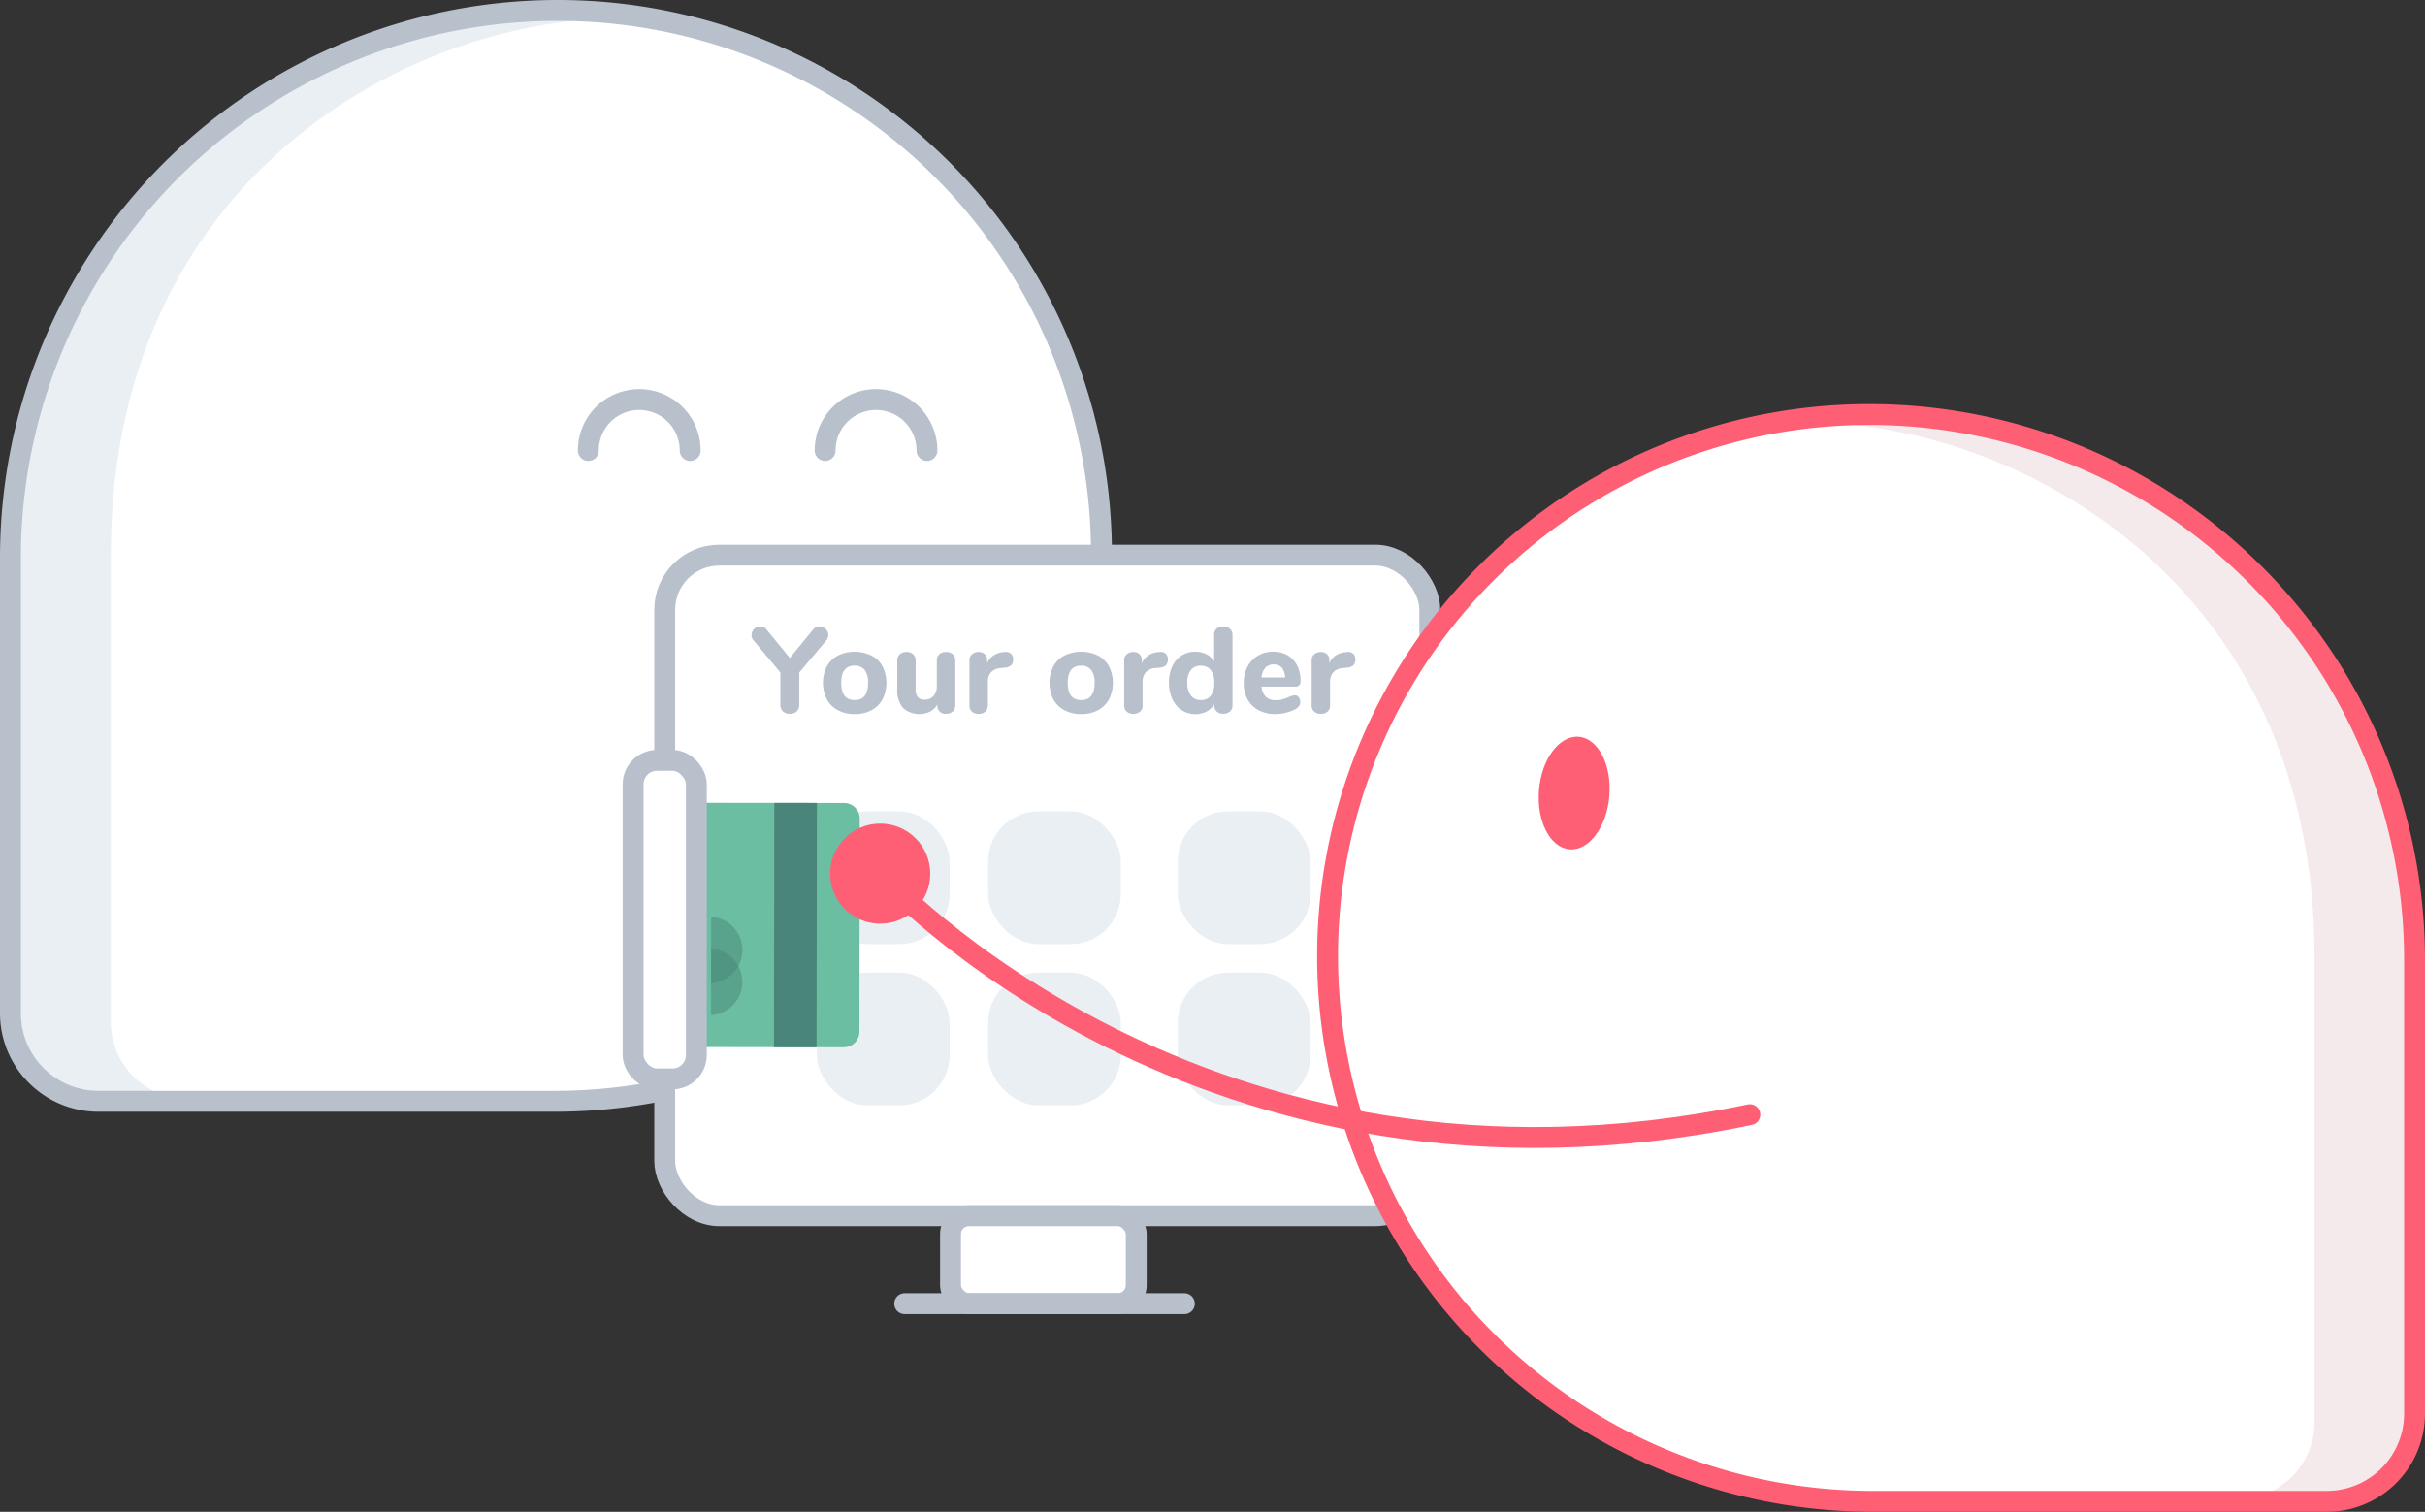<svg xmlns="http://www.w3.org/2000/svg" width="218.69" height="136.357" viewBox="0 0 218.69 136.357">
  <rect x="0" y="0" width="218.69" height="136.357" fill="#333333" stroke="none"/>
  <g id="Group_148" data-name="Group 148" transform="translate(-631.432 -736.946)">
    <g id="Group_396" data-name="Group 396">
      <path id="Rectangle_551" data-name="Rectangle 551" d="M49.362,0h0A49.028,49.028,0,0,1,98.391,49.028v0A49.362,49.362,0,0,1,49.029,98.391H7.948A7.948,7.948,0,0,1,0,90.443V49.362A49.362,49.362,0,0,1,49.362,0Z" transform="translate(632.373 737.887)" fill="#fff"/>
      <path id="Path_823" data-name="Path 823" d="M681.123,737.964h0a48.809,48.809,0,0,1,7.625.6c-20.058-.471-47.318,14.348-47.318,48.365v42.21a6.952,6.952,0,0,0,6.932,6.932H639.09a6.952,6.952,0,0,1-6.931-6.932v-42.21A49.108,49.108,0,0,1,681.123,737.964Z" fill="#eaeff4"/>
      <path id="Rectangle_552" data-name="Rectangle 552" d="M49.362,0h0A49.028,49.028,0,0,1,98.391,49.028v0A49.362,49.362,0,0,1,49.029,98.391H7.948A7.948,7.948,0,0,1,0,90.443V49.362A49.362,49.362,0,0,1,49.362,0Z" transform="translate(632.373 737.887)" fill="none" stroke="#b8c0cc" stroke-linecap="round" stroke-linejoin="round" stroke-width="1.883"/>
      <path id="Path_824" data-name="Path 824" d="M684.488,777.578a4.593,4.593,0,0,1,9.186,0" fill="none" stroke="#b8c0cc" stroke-linecap="round" stroke-linejoin="round" stroke-width="1.883"/>
      <path id="Path_825" data-name="Path 825" d="M705.841,777.578a4.593,4.593,0,1,1,9.186,0" fill="none" stroke="#b8c0cc" stroke-linecap="round" stroke-linejoin="round" stroke-width="1.883"/>
    </g>
    <rect id="Rectangle_553" data-name="Rectangle 553" width="68.998" height="59.578" rx="4.928" transform="translate(691.377 787.017)" stroke-width="1.883" stroke="#b8c0cc" stroke-linecap="round" stroke-linejoin="round" fill="#fff"/>
    <rect id="Rectangle_262" data-name="Rectangle 262" width="11.973" height="11.973" rx="4.527" transform="translate(705.099 810.125)" fill="#eaeff4"/>
    <rect id="Rectangle_263" data-name="Rectangle 263" width="11.973" height="11.973" rx="4.527" transform="translate(705.099 824.669)" fill="#eaeff4"/>
    <rect id="Rectangle_264" data-name="Rectangle 264" width="11.973" height="11.973" rx="4.527" transform="translate(720.537 810.125)" fill="#eaeff4"/>
    <rect id="Rectangle_265" data-name="Rectangle 265" width="11.973" height="11.973" rx="4.527" transform="translate(720.537 824.669)" fill="#eaeff4"/>
    <rect id="Rectangle_266" data-name="Rectangle 266" width="11.973" height="11.973" rx="4.527" transform="translate(737.642 810.125)" fill="#eaeff4"/>
    <rect id="Rectangle_267" data-name="Rectangle 267" width="11.973" height="11.973" rx="4.527" transform="translate(737.642 824.669)" fill="#eaeff4"/>
    <g id="Group_139" data-name="Group 139">
      <path id="Path_131" data-name="Path 131" d="M694.258,809.352l13.294.019a1.412,1.412,0,0,1,1.41,1.412l-.026,19.211a1.41,1.41,0,0,1-1.412,1.408l-13.294-.018" fill="#6bbea1"/>
      <rect id="Rectangle_268" data-name="Rectangle 268" width="22.032" height="3.84" transform="translate(701.23 831.395) rotate(-89.923)" fill="#498679"/>
      <path id="Path_132" data-name="Path 132" d="M695.563,822.514a3,3,0,0,1-.008,5.989" fill="#498679" opacity="0.5" style="isolation: isolate"/>
      <path id="Path_133" data-name="Path 133" d="M695.567,819.634a3,3,0,0,1-.008,5.989" fill="#498679" opacity="0.5" style="isolation: isolate"/>
    </g>
    <rect id="Rectangle_270" data-name="Rectangle 270" width="16.747" height="7.934" rx="1.667" transform="translate(717.15 846.595)" stroke-width="1.883" stroke="#b8c0cc" stroke-linecap="round" stroke-linejoin="round" fill="#fff"/>
    <rect id="Rectangle_271" data-name="Rectangle 271" width="5.704" height="28.735" rx="2.157" transform="translate(688.525 805.525)" stroke-width="1.883" stroke="#b8c0cc" stroke-linecap="round" stroke-linejoin="round" fill="#fff"/>
    <line id="Line_12" data-name="Line 12" x2="25.223" transform="translate(713.017 854.53)" fill="#fff" stroke="#b8c0cc" stroke-linecap="round" stroke-linejoin="round" stroke-width="1.883"/>
    <path id="Path_765" data-name="Path 765" d="M704.758,793.729a.728.728,0,0,1,.572-.286.782.782,0,0,1,.556.236.731.731,0,0,1,.247.544.778.778,0,0,1-.209.517l-2.41,2.861v2.871a.816.816,0,0,1-.242.638.869.869,0,0,1-.6.22.9.9,0,0,1-.627-.22.817.817,0,0,1-.242-.638V797.6l-2.387-2.86a.726.726,0,0,1-.209-.517.809.809,0,0,1,.782-.78.728.728,0,0,1,.572.286l2.1,2.562Zm3.75,7.623a3.157,3.157,0,0,1-1.507-.347,2.431,2.431,0,0,1-1-.979,3.325,3.325,0,0,1,0-2.98,2.4,2.4,0,0,1,1-.974,3.5,3.5,0,0,1,3.015,0,2.4,2.4,0,0,1,1,.974,3.332,3.332,0,0,1,0,2.981,2.431,2.431,0,0,1-1,.979A3.144,3.144,0,0,1,708.508,801.352Zm0-1.265q1.211,0,1.21-1.551a1.823,1.823,0,0,0-.314-1.166,1.091,1.091,0,0,0-.9-.385q-1.211,0-1.21,1.551T708.508,800.087Zm8.239-4.334a.862.862,0,0,1,.61.209.741.741,0,0,1,.226.572v4.037a.7.7,0,0,1-.236.55.884.884,0,0,1-.611.209.782.782,0,0,1-.561-.2.692.692,0,0,1-.209-.528v-.108a1.707,1.707,0,0,1-.665.638,2.231,2.231,0,0,1-2.453-.347,2.524,2.524,0,0,1-.5-1.711v-2.54a.741.741,0,0,1,.226-.572.864.864,0,0,1,.611-.209.845.845,0,0,1,.6.209.754.754,0,0,1,.22.572v2.574a1.055,1.055,0,0,0,.2.715.785.785,0,0,0,.622.231,1.016,1.016,0,0,0,.787-.33,1.237,1.237,0,0,0,.3-.869v-2.321a.754.754,0,0,1,.22-.572A.844.844,0,0,1,716.747,795.753Zm5.335,0a.688.688,0,0,1,.522.149.651.651,0,0,1,.193.511.736.736,0,0,1-.176.539,1.026,1.026,0,0,1-.627.22l-.33.033a1.253,1.253,0,0,0-.875.4,1.3,1.3,0,0,0-.27.847v2.1a.72.72,0,0,1-.236.583.884.884,0,0,1-.589.2.9.9,0,0,1-.6-.2.718.718,0,0,1-.236-.586v-4.037a.685.685,0,0,1,.242-.561.889.889,0,0,1,.583-.2.8.8,0,0,1,.55.193.672.672,0,0,1,.22.534v.3a1.535,1.535,0,0,1,.6-.726,1.858,1.858,0,0,1,.875-.288Zm6.853,5.6a3.158,3.158,0,0,1-1.507-.348,2.431,2.431,0,0,1-1-.979,3.332,3.332,0,0,1,0-2.981,2.4,2.4,0,0,1,1-.974,3.5,3.5,0,0,1,3.014,0,2.4,2.4,0,0,1,1,.974,3.332,3.332,0,0,1,0,2.981,2.431,2.431,0,0,1-1,.979,3.157,3.157,0,0,1-1.507.347Zm0-1.265q1.211,0,1.21-1.551a1.822,1.822,0,0,0-.313-1.166,1.091,1.091,0,0,0-.9-.385q-1.211,0-1.21,1.551t1.213,1.55Zm7.1-4.334a.688.688,0,0,1,.522.149.651.651,0,0,1,.193.511.736.736,0,0,1-.176.539,1.026,1.026,0,0,1-.627.22l-.33.033a1.253,1.253,0,0,0-.875.4,1.3,1.3,0,0,0-.27.847v2.1a.72.72,0,0,1-.236.583.883.883,0,0,1-.589.2.9.9,0,0,1-.6-.2.72.72,0,0,1-.236-.583v-4.041a.685.685,0,0,1,.242-.561.889.889,0,0,1,.583-.2.8.8,0,0,1,.55.193.672.672,0,0,1,.22.534v.3a1.535,1.535,0,0,1,.6-.726,1.867,1.867,0,0,1,.875-.286Zm5.687-2.3a.9.9,0,0,1,.621.209.7.7,0,0,1,.236.55v6.336a.748.748,0,0,1-.225.567.945.945,0,0,1-1.2,0,.748.748,0,0,1-.225-.567v-.085a1.693,1.693,0,0,1-.687.655,2.112,2.112,0,0,1-1.007.237,2.2,2.2,0,0,1-1.237-.362,2.371,2.371,0,0,1-.847-1,3.441,3.441,0,0,1-.3-1.479,3.364,3.364,0,0,1,.3-1.469,2.215,2.215,0,0,1,2.085-1.315,2.132,2.132,0,0,1,1,.231,1.65,1.65,0,0,1,.688.649V794.18a.677.677,0,0,1,.22-.528A.84.84,0,0,1,741.717,793.454Zm-2,6.633a1.069,1.069,0,0,0,.9-.4,1.835,1.835,0,0,0,.314-1.15,1.81,1.81,0,0,0-.314-1.144,1.076,1.076,0,0,0-.9-.4,1.1,1.1,0,0,0-.9.39,1.745,1.745,0,0,0-.319,1.128,1.862,1.862,0,0,0,.319,1.16,1.072,1.072,0,0,0,.9.416Zm8.47-.429a.435.435,0,0,1,.358.176.707.707,0,0,1,.137.451.6.6,0,0,1-.11.347.9.9,0,0,1-.308.269,3.975,3.975,0,0,1-.869.325,3.71,3.71,0,0,1-.913.127,3.265,3.265,0,0,1-1.535-.341,2.4,2.4,0,0,1-1.007-.974,3.007,3.007,0,0,1-.352-1.49,3.064,3.064,0,0,1,.34-1.464,2.5,2.5,0,0,1,.946-1,2.653,2.653,0,0,1,1.375-.357,2.519,2.519,0,0,1,1.292.325,2.219,2.219,0,0,1,.864.924,3.028,3.028,0,0,1,.308,1.4.528.528,0,0,1-.116.368.415.415,0,0,1-.324.127h-3.08a1.465,1.465,0,0,0,.4.941,1.309,1.309,0,0,0,.913.291,1.944,1.944,0,0,0,.572-.077,5.335,5.335,0,0,0,.561-.209c.1-.044.2-.082.3-.115a.789.789,0,0,1,.246-.044Zm-1.894-2.783a1,1,0,0,0-.759.3,1.441,1.441,0,0,0-.341.874h2.123a1.433,1.433,0,0,0-.292-.88A.918.918,0,0,0,746.293,796.875Zm6.644-1.122a.688.688,0,0,1,.522.149.651.651,0,0,1,.193.511.736.736,0,0,1-.176.539,1.026,1.026,0,0,1-.627.22l-.33.033a1.253,1.253,0,0,0-.875.4,1.3,1.3,0,0,0-.27.847v2.1a.72.72,0,0,1-.236.583.884.884,0,0,1-.589.2.9.9,0,0,1-.6-.2.72.72,0,0,1-.236-.583v-4.04a.685.685,0,0,1,.242-.561.889.889,0,0,1,.583-.2.8.8,0,0,1,.55.193.672.672,0,0,1,.22.534v.3a1.535,1.535,0,0,1,.6-.726,1.867,1.867,0,0,1,.875-.286Z" fill="#b8c0cc"/>
    <g id="Group_397" data-name="Group 397">
      <path id="Rectangle_554" data-name="Rectangle 554" d="M7.918,0H48.847A49.179,49.179,0,0,1,98.026,49.179v0A48.846,48.846,0,0,1,49.179,98.026h0A49.179,49.179,0,0,1,0,48.847V7.918A7.918,7.918,0,0,1,7.918,0Z" transform="translate(849.18 872.361) rotate(180)" fill="#fff"/>
      <path id="Path_826" data-name="Path 826" d="M800.612,774.411h0a48.7,48.7,0,0,0-7.6.6c19.984-.469,47.142,14.295,47.142,48.186v42.054a6.925,6.925,0,0,1-6.9,6.905h9.236a6.926,6.926,0,0,0,6.906-6.905V823.194A48.926,48.926,0,0,0,800.612,774.411Z" fill="#f4eaec"/>
      <path id="Rectangle_555" data-name="Rectangle 555" d="M7.918,0H48.847A49.179,49.179,0,0,1,98.026,49.179v0A48.846,48.846,0,0,1,49.179,98.026h0A49.179,49.179,0,0,1,0,48.847V7.918A7.918,7.918,0,0,1,7.918,0Z" transform="translate(849.18 872.361) rotate(180)" fill="none" stroke="#fe5f75" stroke-linecap="round" stroke-linejoin="round" stroke-width="1.883"/>
      <ellipse id="Ellipse_197" data-name="Ellipse 197" cx="5.093" cy="3.183" rx="5.093" ry="3.183" transform="translate(769.808 813.296) rotate(-85.374)" fill="#fe5f75"/>
    </g>
    <circle id="Ellipse_92" data-name="Ellipse 92" cx="4.515" cy="4.515" r="4.515" transform="translate(706.294 811.23)" fill="#fe5f75"/>
    <path id="Path_136" data-name="Path 136" d="M710.809,815.745s29,32.1,78.425,21.738" fill="none" stroke="#fe5f75" stroke-linecap="round" stroke-linejoin="round" stroke-width="1.883"/>
  </g>
</svg>
